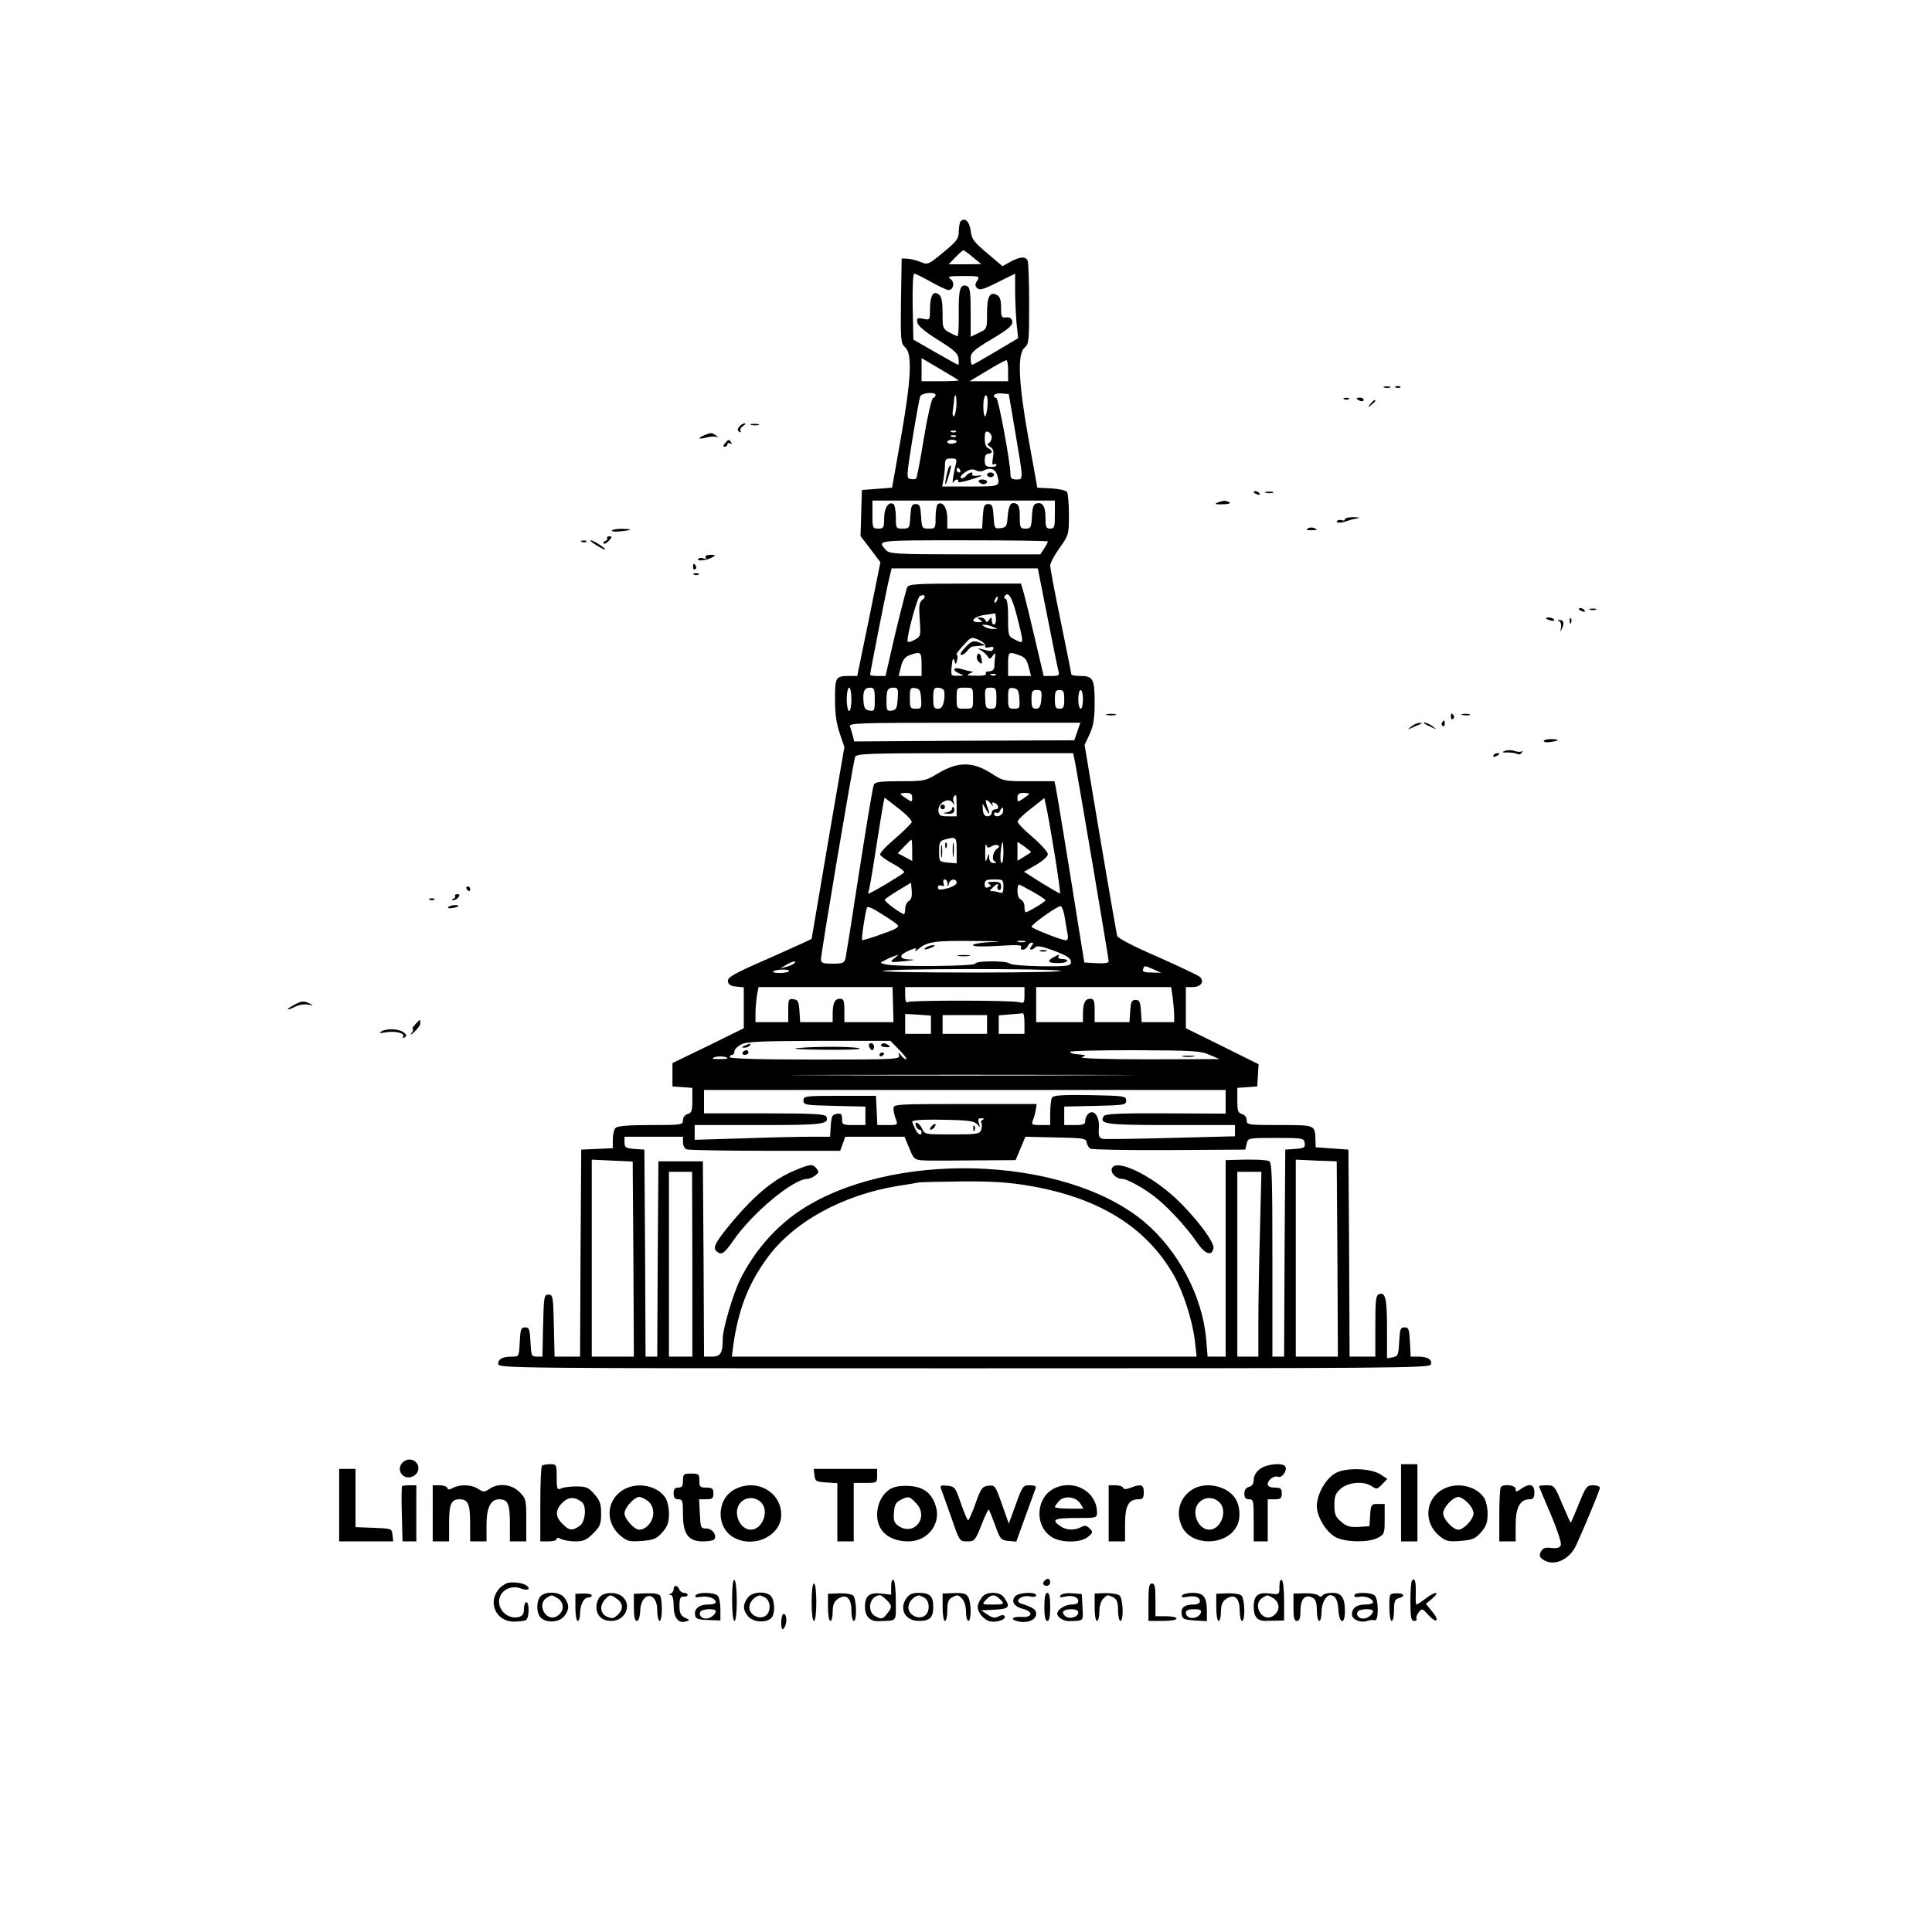 <?xml version="1.0" standalone="no"?>
<!DOCTYPE svg PUBLIC "-//W3C//DTD SVG 20010904//EN"
 "http://www.w3.org/TR/2001/REC-SVG-20010904/DTD/svg10.dtd">
<svg version="1.0" xmlns="http://www.w3.org/2000/svg"
 width="826pt" height="826pt" viewBox="0 0 826 826"
 preserveAspectRatio="xMidYMid meet">

<g transform="translate(0,826) scale(0.1,-0.1)"
fill="#000000" stroke="none">
<path d="M4107 7314 c-4 -4 -7 -23 -8 -43 0 -32 -8 -42 -66 -90 -64 -53 -67
-54 -97 -41 -17 7 -42 13 -56 14 l-25 1 -3 -181 c-2 -170 -1 -182 18 -199 31
-28 26 -134 -18 -385 l-38 -215 -65 -5 -64 -5 -3 -99 -3 -98 43 -56 42 -56
-49 -243 -50 -243 -31 0 c-62 0 -64 -4 -64 -100 0 -61 6 -104 20 -145 l20 -59
-70 -408 c-38 -225 -70 -410 -70 -412 0 -1 -81 -38 -180 -82 -154 -67 -180
-82 -178 -99 2 -15 12 -21 36 -23 l32 -3 0 -88 0 -87 -152 -75 -153 -74 0 -50
0 -50 43 -3 42 -3 0 -53 c0 -45 -3 -54 -20 -59 -12 -3 -20 -14 -20 -26 0 -20
-5 -21 -138 -21 -94 0 -142 -4 -150 -12 -7 -7 -12 -29 -12 -50 l0 -37 -67 -3
-68 -3 -3 -442 -2 -443 -55 0 -54 0 -3 133 c-3 124 -4 132 -23 132 -19 0 -20
-8 -23 -132 l-3 -133 -24 0 c-23 0 -24 4 -27 62 -3 55 -5 63 -23 63 -18 0 -20
-8 -23 -63 -3 -61 -3 -62 -32 -62 -41 0 -60 -10 -60 -31 0 -19 44 -19 1990
-19 1816 0 1991 1 1997 16 8 20 -13 34 -54 34 l-32 0 -3 62 c-3 55 -5 63 -23
63 -18 0 -20 -8 -23 -61 -3 -57 -5 -62 -27 -67 l-25 -4 0 126 c0 130 -7 158
-34 148 -14 -5 -16 -26 -16 -137 l0 -130 -55 0 -55 0 -2 443 -3 442 -70 5 -70
5 -1 32 c-2 64 0 63 -154 63 -135 0 -140 1 -140 21 0 12 -8 23 -20 26 -17 5
-20 14 -20 59 l0 53 43 3 42 3 3 48 3 47 -155 77 -156 77 0 88 0 88 30 0 c35
0 51 25 29 44 -8 7 -89 45 -181 86 -100 43 -169 79 -172 89 -2 9 -35 196 -72
416 l-67 400 22 47 c16 37 21 66 21 135 0 101 -7 113 -62 113 -21 0 -38 3 -38
8 0 4 -20 105 -45 226 -25 120 -45 227 -45 238 0 11 18 45 40 75 39 55 40 58
40 142 0 47 -4 91 -8 98 -4 6 -34 13 -67 15 l-60 3 -37 205 c-44 244 -49 366
-18 393 19 16 20 29 20 186 0 93 -3 176 -6 185 -8 21 -31 20 -74 -3 l-34 -19
-66 56 c-57 48 -66 60 -70 96 -5 39 -25 58 -43 40z m53 -154 l35 -29 -69 -1
-70 0 29 30 c16 17 31 30 34 30 3 0 22 -14 41 -30z m-180 -105 c34 -19 68 -35
75 -35 22 0 28 33 9 47 -15 11 -7 13 54 13 69 0 72 -1 60 -20 -10 -15 -10 -22
0 -32 10 -10 28 -5 87 25 l75 37 0 -73 c0 -39 3 -101 6 -138 l7 -65 -96 -57
c-52 -31 -98 -57 -101 -57 -3 0 -6 13 -6 28 0 24 11 35 90 82 72 43 90 59 88
75 -2 14 -10 19 -26 18 -20 -3 -22 2 -22 42 0 33 -5 47 -18 54 -30 16 -42 -7
-42 -79 0 -66 0 -66 -35 -83 l-35 -17 0 105 c0 87 -3 107 -16 112 -29 11 -36
-13 -35 -117 1 -56 -2 -100 -6 -98 -66 31 -63 27 -63 98 0 49 -4 71 -15 80
-24 20 -38 -2 -39 -59 0 -50 0 -50 -29 -44 -25 5 -28 3 -25 -15 2 -15 31 -39
88 -75 69 -43 86 -58 88 -80 2 -15 1 -27 -1 -27 -2 0 -46 24 -98 54 l-94 54
-3 141 c-1 82 1 141 7 141 5 0 37 -16 71 -35z m119 -421 c2 -2 -32 -4 -77 -4
l-82 0 0 50 0 49 78 -46 c42 -25 79 -47 81 -49z m211 41 l0 -45 -82 0 -83 0
75 45 c41 25 78 45 83 45 4 0 7 -20 7 -45z m-310 -104 c0 -5 -5 -11 -11 -13
-6 -2 -24 -79 -39 -171 -15 -92 -30 -170 -33 -173 -3 -3 -14 -4 -24 -2 -18 3
-18 9 8 171 15 92 30 174 33 182 6 16 66 21 66 6z m341 -161 c35 -206 35 -200
4 -200 -19 0 -25 5 -25 23 0 48 -51 322 -60 325 -23 8 -7 23 22 20 l31 -3 28
-165z m-252 115 c-2 -25 -7 -45 -11 -45 -5 0 -7 12 -4 28 2 15 5 35 5 45 1 9
3 17 6 17 3 0 5 -20 4 -45z m133 0 c-2 -25 -7 -45 -11 -45 -4 0 -7 20 -7 45 0
25 5 45 11 45 6 0 9 -18 7 -45z m-135 -111 c-3 -3 -12 -4 -19 -1 -8 3 -5 6 6
6 11 1 17 -2 13 -5z m153 -24 c0 -10 -6 -21 -12 -24 -9 -3 -8 -8 5 -16 15 -10
17 -19 12 -47 -4 -24 -3 -33 4 -28 6 3 11 2 11 -3 0 -6 -11 -9 -25 -8 -20 1
-25 6 -25 29 0 17 5 27 15 27 8 0 15 4 15 9 0 5 -7 11 -15 15 -9 3 -15 18 -15
40 0 27 3 34 15 30 8 -4 15 -14 15 -24z m-153 4 c-3 -3 -12 -4 -19 -1 -8 3 -5
6 6 6 11 1 17 -2 13 -5z m3 -22 c0 -4 -9 -8 -20 -9 -11 -1 -20 2 -20 8 0 5 9
9 20 9 11 0 20 -4 20 -8z m-4 -99 c-11 -42 -17 -90 -10 -75 3 6 10 12 15 12 6
0 8 -4 5 -9 -3 -5 15 -3 42 5 61 18 74 25 40 20 -15 -1 -25 1 -22 5 9 15 -13
10 -26 -6 -7 -8 -17 -12 -22 -9 -5 4 3 15 18 25 20 13 33 15 46 8 12 -6 25 -6
37 1 26 13 48 4 55 -23 12 -47 12 -47 -115 -47 l-121 0 6 31 c3 17 6 44 6 60
0 25 4 29 26 29 24 0 26 -3 20 -27z m19 -23 c3 -5 1 -10 -4 -10 -6 0 -11 5
-11 10 0 6 2 10 4 10 3 0 8 -4 11 -10z m405 -190 c0 -53 -2 -60 -20 -60 -17 0
-20 7 -20 43 0 51 -11 70 -36 65 -15 -2 -20 -14 -22 -56 -3 -48 -5 -52 -28
-52 -22 0 -24 4 -24 50 0 37 -4 52 -16 57 -23 8 -32 -6 -36 -57 -3 -40 -6 -45
-30 -48 -26 -3 -27 -1 -30 50 -3 45 -6 53 -23 53 -17 0 -20 -8 -23 -52 l-3
-53 -75 0 -74 0 0 44 c0 44 -19 74 -40 61 -5 -3 -10 -28 -10 -56 0 -48 -1 -49
-29 -49 -29 0 -30 2 -33 53 -3 44 -6 52 -23 52 -17 0 -20 -8 -23 -52 -3 -51
-4 -53 -33 -53 -28 0 -29 1 -29 49 0 28 -5 53 -10 56 -21 13 -40 -17 -40 -61
0 -40 -2 -44 -25 -44 -24 0 -25 3 -25 60 l0 60 390 0 390 0 0 -60z m-30 -115
c0 -3 -7 -17 -16 -30 l-16 -25 -323 0 c-294 0 -323 2 -337 18 -38 43 -48 42
331 42 199 0 361 -2 361 -5z m-1 -327 c23 -117 44 -221 47 -230 4 -15 -1 -18
-29 -18 l-35 0 -37 158 c-20 86 -42 175 -48 197 l-12 40 -239 0 c-202 0 -240
-2 -247 -15 -4 -8 -27 -97 -51 -197 l-42 -183 -33 0 c-18 0 -33 2 -33 5 0 10
61 318 76 388 l16 67 312 0 313 0 42 -212z m-535 78 c-14 -11 -16 -25 -12 -85
5 -71 5 -72 -23 -87 -22 -11 -29 -12 -29 -2 0 32 42 183 52 189 20 12 30 -2
12 -15z m403 -67 c12 -46 23 -92 23 -102 0 -16 -2 -16 -30 -2 -30 15 -30 17
-30 95 0 50 -4 80 -11 80 -5 0 -7 5 -4 11 15 23 31 -2 52 -82z m-84 66 c-3 -9
-8 -14 -10 -11 -3 3 -2 9 2 15 9 16 15 13 8 -4z m-5 -80 c1 -14 -3 -25 -8 -25
-6 0 -10 8 -10 18 0 15 -2 15 -11 2 -8 -11 -12 -12 -16 -2 -2 6 -12 12 -21 12
-15 0 -15 -2 -2 -10 12 -8 11 -10 -7 -10 -41 0 -19 25 27 31 25 3 45 7 45 7 0
1 2 -9 3 -23z m-13 -35 l20 -9 -20 0 c-11 0 -27 4 -35 9 -13 9 -13 10 0 9 8 0
24 -4 35 -9z m-33 -81 c-2 -7 5 -10 18 -6 14 3 20 1 17 -6 -5 -13 -8 -13 -47
-3 -23 6 -23 6 -5 -5 11 -7 24 -19 28 -26 7 -12 11 -12 21 3 12 15 13 14 10
-7 -1 -13 -3 -32 -3 -41 -1 -11 -9 -18 -22 -18 -11 0 -17 -4 -14 -10 4 -6 -12
-10 -42 -9 -36 0 -43 3 -28 9 11 5 17 9 13 9 -15 2 -18 2 -48 11 -35 10 -42
-6 -7 -20 20 -8 20 -9 -8 -9 -30 -1 -30 0 -26 42 3 30 6 37 11 23 6 -19 7 -19
12 2 4 12 2 22 -2 22 -5 0 7 18 27 39 34 38 36 39 66 26 18 -8 31 -19 29 -26z
m-272 -79 l0 -50 -49 0 -49 0 10 40 c7 28 17 42 37 49 47 17 51 14 51 -39z
m417 39 c24 -8 33 -19 41 -50 l10 -39 -49 0 -49 0 0 50 c0 54 2 55 47 39z
m-100 -85 c-3 -3 -12 -4 -19 -1 -8 3 -5 6 6 6 11 1 17 -2 13 -5z m-617 -104
c0 -27 -4 -50 -10 -50 -5 0 -10 23 -10 50 0 28 5 50 10 50 6 0 10 -22 10 -50z
m100 -1 c0 -47 -2 -50 -22 -47 -18 2 -24 11 -26 36 -4 45 3 62 28 62 17 0 20
-6 20 -51z m98 4 c-3 -41 -6 -48 -25 -51 -21 -3 -23 1 -23 41 0 49 5 57 32 57
17 0 19 -7 16 -47z m100 0 c3 -40 1 -43 -22 -43 -24 0 -26 3 -26 46 0 41 2 45
23 42 18 -2 23 -10 25 -45z m97 36 c4 -6 4 -26 1 -45 -5 -25 -12 -34 -26 -34
-17 0 -20 7 -20 45 0 38 3 45 19 45 11 0 23 -5 26 -11z m125 -34 c0 -45 0 -45
-35 -45 -35 0 -35 0 -35 45 0 45 0 45 35 45 35 0 35 0 35 -45z m100 0 c0 -41
-2 -45 -23 -45 -21 0 -24 5 -25 45 -2 42 0 45 23 45 23 0 25 -4 25 -45z m98
-2 c3 -40 1 -43 -22 -43 -24 0 -26 3 -26 46 0 41 2 45 23 42 18 -2 23 -10 25
-45z m94 -3 c-3 -31 -8 -40 -23 -40 -15 0 -19 7 -19 40 0 35 3 40 23 40 20 0
22 -4 19 -40z m98 0 c0 -33 -3 -40 -20 -40 -17 0 -20 7 -20 40 0 33 3 40 20
40 17 0 20 -7 20 -40z m80 0 c0 -22 -4 -40 -10 -40 -5 0 -10 18 -10 40 0 22 5
40 10 40 6 0 10 -18 10 -40z m-24 -137 l-13 -38 -470 -2 -471 -3 -6 24 c-3 13
-9 31 -12 40 -6 15 40 16 489 16 l496 0 -13 -37z m-12 -120 c12 -59 146 -851
146 -862 0 -8 -16 -11 -52 -9 l-52 3 -22 135 c-54 341 -95 587 -100 613 l-6
27 -109 0 c-107 0 -109 0 -163 35 -77 49 -141 49 -223 0 -57 -34 -61 -35 -164
-35 -86 0 -108 -3 -113 -15 -6 -17 -28 -149 -81 -490 -19 -126 -38 -240 -40
-252 -5 -20 -12 -23 -55 -23 -43 0 -50 3 -50 19 0 26 138 845 146 865 6 14 54
16 469 16 l463 0 6 -27z m-694 -163 c0 -20 -1 -20 -25 -4 -14 9 -25 18 -25 20
0 2 11 4 25 4 18 0 25 -5 25 -20z m500 16 c0 -2 -11 -11 -25 -20 -24 -16 -25
-16 -25 4 0 15 7 20 25 20 14 0 25 -2 25 -4z m-310 -51 l0 -45 -38 0 c-33 0
-38 3 -40 25 -2 32 43 58 60 34 8 -12 9 -11 5 3 -5 14 0 28 10 28 2 0 3 -20 3
-45z m-192 -70 c-2 -6 -34 -38 -71 -70 -37 -31 -66 -62 -64 -69 2 -6 27 -24
55 -39 29 -16 50 -32 47 -37 -5 -8 -142 -90 -151 -90 -3 0 -3 3 -1 8 3 4 17
84 31 177 15 94 29 182 32 197 l6 28 59 -46 c33 -25 59 -52 57 -59z m611 -137
c15 -93 25 -168 23 -168 -3 0 -39 21 -80 46 l-74 47 51 29 c29 17 51 37 51 46
0 9 -29 42 -64 72 -36 30 -65 60 -65 67 -1 6 25 32 57 56 l57 45 8 -37 c5 -20
21 -111 36 -203z m-272 215 c8 -10 11 -12 7 -4 -4 9 -2 12 6 9 20 -6 24 -28 6
-28 -9 0 -16 -7 -16 -15 0 -8 -8 -15 -18 -15 -12 0 -18 8 -20 28 l-1 27 14
-25 c17 -29 19 -22 5 14 -11 30 -4 34 17 9z m50 -38 c-7 -17 -37 -21 -37 -4 0
5 5 7 10 4 6 -3 13 1 16 10 4 9 9 14 11 11 3 -3 3 -12 0 -21z m-197 -161 l0
-55 -37 3 c-38 4 -38 4 -38 48 0 39 3 45 25 51 48 13 50 12 50 -47z m-190 1
l0 -46 -31 17 -31 16 28 29 c15 16 29 29 31 29 2 0 3 -20 3 -45z m340 17 c20
13 43 2 24 -10 -18 -12 -26 -45 -12 -54 10 -6 8 -8 -4 -8 -12 0 -18 8 -19 23
-1 21 -1 21 -9 -3 -6 -20 -8 -14 -8 25 0 28 2 42 5 33 4 -14 8 -15 23 -6z m50
-27 c0 -25 -3 -45 -8 -45 -4 0 -6 20 -4 45 2 25 6 45 8 45 2 0 4 -20 4 -45z
m118 1 c-2 -1 -15 -10 -30 -19 l-28 -17 0 40 0 41 31 -21 c16 -12 29 -23 27
-24z m-357 -133 c1 -17 2 -17 6 0 5 20 33 23 33 3 0 -8 -18 -18 -40 -24 -32
-8 -40 -7 -40 4 0 8 6 11 15 8 11 -5 13 -2 9 10 -3 9 -1 16 5 16 6 0 12 -8 12
-17z m239 -14 c0 -24 -3 -30 -16 -25 -9 3 -22 6 -31 6 -13 0 -13 2 1 15 16 17
30 20 21 6 -3 -5 -1 -12 5 -16 5 -3 10 3 10 14 0 17 -6 21 -32 21 -22 0 -29
-3 -20 -9 11 -7 11 -9 -2 -14 -11 -5 -16 -1 -16 13 0 17 7 20 40 20 38 0 40
-1 40 -31z m-404 -61 c-9 -5 -16 -20 -16 -34 0 -14 -3 -24 -7 -22 -25 11 -82
54 -80 61 1 4 27 22 57 40 l55 33 3 -34 c2 -24 -2 -38 -12 -44z m532 38 c28
-16 52 -32 52 -35 0 -6 -75 -51 -84 -51 -4 0 -6 11 -6 24 0 13 -7 26 -15 30
-9 3 -15 18 -15 37 0 17 3 29 8 27 4 -1 31 -16 60 -32z m-581 -140 c10 -9 -5
-18 -68 -40 -44 -16 -81 -27 -83 -25 -4 4 12 113 20 137 2 9 21 2 61 -24 32
-20 64 -41 70 -48z m715 33 c4 -24 9 -56 12 -71 4 -18 1 -28 -7 -28 -18 0
-147 51 -147 58 1 11 114 91 125 88 5 -1 13 -22 17 -47z m-304 -106 c-49 -2
-88 -8 -88 -14 0 -6 38 -7 107 -3 79 5 104 4 99 -4 -4 -7 -1 -12 7 -12 8 0 17
7 21 15 3 8 11 15 17 15 8 0 8 -4 -1 -15 -14 -17 0 -21 16 -5 8 8 29 4 70 -11
69 -25 86 -37 82 -57 -2 -12 -25 -14 -128 -13 -69 1 -129 6 -134 12 -13 12
-146 12 -146 -1 0 -11 -326 -14 -379 -4 -31 7 -31 7 -9 18 13 7 32 15 43 19
20 7 20 7 1 -8 -26 -20 -21 -21 44 -14 45 5 48 6 17 7 -46 2 -45 20 2 39 26
11 31 11 25 1 -4 -7 1 -5 12 4 37 32 69 37 239 35 94 0 131 -3 83 -4z m135 0
c-7 -2 -21 -2 -30 0 -10 3 -4 5 12 5 17 0 24 -2 18 -5z m-988 -92 c-6 -5 -21
-12 -35 -15 l-25 -7 25 15 c28 17 50 21 35 7z m1536 -25 l34 -15 -42 1 c-31 0
-40 4 -36 14 6 17 4 17 44 0z m-1558 -8 c-2 -5 -21 -8 -41 -8 -20 0 -32 4 -25
8 15 9 72 9 66 0z m1160 2 c29 -4 -130 -8 -363 -8 -228 0 -406 3 -395 7 26 10
689 11 758 1z m-715 -145 l2 -75 -105 0 -105 0 0 50 c0 42 -3 50 -19 50 -22 0
-31 -19 -31 -66 l0 -34 -69 0 -70 0 -3 48 c-3 40 -6 47 -25 50 -21 3 -23 0
-23 -47 l0 -51 -70 0 -70 0 0 38 c0 20 3 54 6 75 l7 37 287 0 286 0 2 -75z
m562 39 c0 -31 -2 -35 -21 -29 -28 9 -464 9 -478 1 -7 -5 -11 5 -11 28 l0 36
255 0 255 0 0 -36z m634 -10 c3 -26 6 -60 6 -75 l0 -29 -69 0 -70 0 -3 48 c-3
39 -6 47 -23 47 -17 0 -20 -8 -23 -47 l-3 -48 -75 0 -74 0 0 50 c0 42 -3 50
-19 50 -22 0 -31 -19 -31 -66 l0 -34 -100 0 -100 0 0 75 0 75 289 0 288 0 7
-46z m-1034 -115 l0 -39 -55 0 -55 0 0 43 0 42 55 -3 55 -4 0 -39z m400 6 l0
-45 -55 0 -55 0 0 39 0 40 48 4 c26 2 50 4 55 5 4 1 7 -18 7 -43z m-160 -5 l0
-40 -95 0 -95 0 0 40 0 40 95 0 95 0 0 -40z m-377 -107 c20 -20 35 -39 32 -41
-3 -3 -12 3 -21 14 -13 16 -15 17 -10 2 5 -17 -17 -18 -359 -18 -237 0 -365 4
-365 10 0 6 5 10 10 10 6 0 10 7 10 15 0 8 12 21 28 29 22 13 81 15 333 16
l306 0 36 -37z m1329 -23 l42 -18 -305 -1 c-183 0 -296 4 -284 9 19 8 19 9 -2
11 -37 3 -41 4 -49 12 -4 4 119 7 274 7 253 -1 287 -3 324 -20z m-2062 -15 c0
-2 -17 -3 -37 -3 -28 0 -33 2 -18 8 17 6 55 3 55 -5z m1593 -72 c-326 -2 -860
-2 -1185 0 -326 1 -60 2 592 2 652 0 918 -1 593 -2z m537 -113 l0 -51 -257 1
c-198 1 -258 -2 -264 -12 -21 -34 7 -38 287 -38 l274 0 0 -24 0 -24 -273 -7
c-150 -4 -281 -6 -292 -4 -16 4 -19 11 -17 45 4 49 -20 83 -44 63 -8 -6 -14
-20 -14 -30 0 -16 -8 -19 -45 -19 l-45 0 0 40 0 39 133 3 c124 3 132 4 132 23
0 19 -8 20 -154 23 -117 2 -156 -1 -163 -10 -4 -7 -8 -37 -8 -65 l0 -53 -41 0
c-35 0 -40 2 -34 18 4 9 10 29 13 45 l4 27 -306 0 c-296 0 -306 -1 -306 -19 0
-11 4 -31 10 -45 9 -25 9 -26 -35 -26 l-44 0 -3 63 -3 62 -155 0 c-148 0 -155
-1 -155 -20 0 -19 8 -20 133 -23 l132 -3 0 -39 0 -40 -50 0 c-47 0 -50 2 -50
26 0 21 -4 25 -22 22 -20 -3 -23 -10 -26 -50 l-3 -48 -87 0 c-48 0 -178 -3
-289 -7 l-203 -6 0 31 0 32 273 0 c275 0 303 3 290 36 -4 11 -53 14 -264 14
l-259 0 0 50 0 50 1115 0 1115 0 0 -50z m-1061 -98 c12 -15 12 -15 6 6 -5 17
-2 22 12 21 10 0 13 -3 5 -6 -6 -2 -10 -9 -6 -14 3 -5 2 -18 -1 -29 -6 -18
-15 -20 -124 -20 -116 0 -118 0 -129 25 -12 26 -35 36 -26 10 4 -8 10 -15 15
-15 5 0 9 -4 9 -10 0 -19 -17 -10 -28 15 -7 14 -12 28 -12 30 0 7 65 10 165 7
80 -2 103 -6 114 -20z m-1259 -76 c0 -13 7 -27 16 -30 9 -3 160 -6 336 -6
l320 0 11 30 11 30 127 0 126 0 21 -50 c22 -53 18 -51 107 -52 17 0 101 0 188
1 l159 1 21 50 21 50 129 -3 c119 -2 130 -4 133 -21 1 -10 9 -23 16 -27 7 -4
159 -7 337 -6 l325 2 6 25 c6 25 6 25 125 25 116 0 120 -1 123 -22 3 -19 -2
-22 -40 -25 l-43 -3 -3 -442 -2 -443 -25 0 -25 0 0 415 c0 362 -2 416 -15 421
-14 6 -74 8 -152 5 l-33 -1 0 -420 0 -420 -39 0 -38 0 -6 73 c-16 186 -120
382 -267 505 -344 285 -1091 306 -1479 40 -102 -71 -186 -169 -245 -285 -31
-62 -76 -213 -76 -257 0 -61 -9 -76 -46 -76 l-34 0 -2 418 -3 417 -95 0 -95 0
-3 -417 -2 -418 -25 0 -25 0 -2 443 -3 442 -42 3 c-38 3 -43 6 -43 28 l0 24
125 0 125 0 0 -24z m-212 -499 l2 -417 -90 0 -90 0 0 421 0 421 88 -4 87 -4 3
-417z m3010 0 l2 -417 -90 0 -90 0 0 421 0 421 88 -4 87 -3 3 -418z m-2758
-22 l0 -395 -50 0 -50 0 0 395 0 395 50 0 49 0 1 -395z m2427 148 c-4 -137 -7
-314 -7 -395 l0 -148 -45 0 -45 0 0 395 0 395 52 0 51 0 -6 -247z m-985 187
c297 -51 499 -176 617 -383 40 -71 78 -189 89 -275 l8 -72 -993 0 -994 0 6 48
c21 149 63 260 141 368 111 157 324 275 564 314 41 6 82 13 90 15 8 1 92 3
187 4 129 1 199 -4 285 -19z"/>
<path d="M4057 6263 c-7 -12 -20 -79 -14 -73 6 6 27 80 22 80 -2 0 -6 -3 -8
-7z"/>
<path d="M4220 6230 c0 -5 7 -10 15 -10 8 0 15 5 15 10 0 6 -7 10 -15 10 -8 0
-15 -4 -15 -10z"/>
<path d="M4185 6200 c3 -5 13 -10 21 -10 8 0 14 5 14 10 0 6 -9 10 -21 10 -11
0 -17 -4 -14 -10z"/>
<path d="M4125 5490 c-16 -17 -23 -30 -15 -30 7 0 19 8 26 18 7 9 17 18 23 18
6 1 21 2 34 3 21 2 21 3 2 11 -32 14 -40 12 -70 -20z"/>
<path d="M4177 5456 c-3 -8 1 -20 9 -27 12 -10 14 -8 11 9 -4 28 -13 36 -20
18z"/>
<path d="M4020 4810 c0 -5 5 -10 10 -10 6 0 10 5 10 10 0 6 -4 10 -10 10 -5 0
-10 -4 -10 -10z"/>
<path d="M4070 4801 c0 -5 -10 -12 -22 -14 -20 -4 -19 -4 5 -6 18 -1 27 4 27
14 0 8 -2 15 -5 15 -3 0 -5 -4 -5 -9z"/>
<path d="M4073 4625 c0 -27 2 -38 4 -22 2 15 2 37 0 50 -2 12 -4 0 -4 -28z"/>
<path d="M4023 4620 c0 -25 2 -35 4 -22 2 12 2 32 0 45 -2 12 -4 2 -4 -23z"/>
<path d="M4041 4644 c0 -11 3 -14 6 -6 3 7 2 16 -1 19 -3 4 -6 -2 -5 -13z"/>
<path d="M3960 4210 c-18 -12 -2 -12 25 0 13 6 15 9 5 9 -8 0 -22 -4 -30 -9z"/>
<path d="M4448 4193 c6 -2 18 -2 25 0 6 3 1 5 -13 5 -14 0 -19 -2 -12 -5z"/>
<path d="M4098 4173 c12 -2 32 -2 45 0 12 2 2 4 -23 4 -25 0 -35 -2 -22 -4z"/>
<path d="M4500 4165 c-28 -16 -14 -25 37 -22 33 2 35 17 2 17 -11 0 -17 5 -14
10 7 12 7 12 -25 -5z"/>
<path d="M3185 3790 c-16 -7 -17 -9 -3 -9 9 -1 20 4 23 9 7 11 7 11 -20 0z"/>
<path d="M3716 3785 c4 -8 9 -15 13 -15 4 0 8 7 8 15 0 8 -6 15 -13 15 -8 0
-11 -6 -8 -15z"/>
<path d="M3767 3793 c-3 -5 6 -9 20 -10 19 -1 22 1 12 8 -17 11 -26 11 -32 2z"/>
<path d="M3410 3779 c-33 -3 12 -6 109 -7 90 -1 161 1 157 5 -9 9 -188 10
-266 2z"/>
<path d="M3175 3760 c-3 -5 1 -10 9 -10 9 0 16 5 16 10 0 6 -4 10 -9 10 -6 0
-13 -4 -16 -10z"/>
<path d="M3760 3749 c0 -5 5 -7 10 -4 6 3 10 8 10 11 0 2 -4 4 -10 4 -5 0 -10
-5 -10 -11z"/>
<path d="M5058 3743 c12 -2 32 -2 45 0 12 2 2 4 -23 4 -25 0 -35 -2 -22 -4z"/>
<path d="M3982 3444 c-7 -8 -8 -14 -3 -14 10 0 25 19 20 25 -2 1 -10 -3 -17
-11z"/>
<path d="M4161 3434 c0 -11 3 -14 6 -6 3 7 2 16 -1 19 -3 4 -6 -2 -5 -13z"/>
<path d="M3398 3256 c-94 -39 -180 -112 -285 -241 -55 -68 -65 -89 -51 -103
21 -21 34 -13 73 44 82 119 257 264 317 264 8 0 23 6 33 14 16 12 17 16 6 30
-17 21 -25 20 -93 -8z"/>
<path d="M4754 3265 c-8 -19 18 -45 43 -45 22 0 94 -40 143 -79 55 -43 135
-130 179 -195 33 -48 62 -58 69 -23 5 27 -79 137 -165 217 -110 101 -253 167
-269 125z"/>
<path d="M5918 6603 c6 -2 18 -2 25 0 6 3 1 5 -13 5 -14 0 -19 -2 -12 -5z"/>
<path d="M5968 6603 c7 -3 16 -2 19 1 4 3 -2 6 -13 5 -11 0 -14 -3 -6 -6z"/>
<path d="M5748 6553 c7 -3 16 -2 19 1 4 3 -2 6 -13 5 -11 0 -14 -3 -6 -6z"/>
<path d="M5800 6556 c0 -2 7 -6 15 -10 8 -3 15 -1 15 4 0 6 -7 10 -15 10 -8 0
-15 -2 -15 -4z"/>
<path d="M5859 6533 c-13 -16 -12 -17 4 -4 9 7 17 15 17 17 0 8 -8 3 -21 -13z"/>
<path d="M3161 6436 c-9 -11 -9 -16 0 -22 7 -4 9 -3 5 4 -3 6 2 15 11 21 10 6
13 11 7 11 -6 0 -17 -6 -23 -14z"/>
<path d="M3213 6443 c9 -2 23 -2 30 0 6 3 -1 5 -18 5 -16 0 -22 -2 -12 -5z"/>
<path d="M3013 6400 c-32 -13 -29 -20 5 -11 15 4 34 6 42 4 13 -4 13 -3 0 6
-18 12 -18 12 -47 1z"/>
<path d="M3100 6365 c-9 -10 -9 -15 -1 -15 6 0 11 5 11 11 0 5 5 7 12 3 7 -4
8 -3 4 4 -9 15 -11 15 -26 -3z"/>
<path d="M5360 6156 c0 -2 7 -7 16 -10 8 -3 12 -2 9 4 -6 10 -25 14 -25 6z"/>
<path d="M5413 6153 c9 -2 23 -2 30 0 6 3 -1 5 -18 5 -16 0 -22 -2 -12 -5z"/>
<path d="M5205 6111 c-14 -6 -8 -8 22 -7 23 0 36 4 30 8 -15 9 -26 9 -52 -1z"/>
<path d="M5750 6040 c0 -5 -6 -7 -14 -4 -8 3 -16 1 -20 -4 -5 -9 19 -9 44 1 8
3 26 8 40 10 17 3 14 5 -12 6 -21 0 -38 -3 -38 -9z"/>
<path d="M5591 6000 c-9 -5 -4 -7 13 -7 29 0 32 2 13 10 -8 3 -20 2 -26 -3z"/>
<path d="M2616 5992 c-2 -4 12 -6 32 -4 56 5 62 10 15 11 -23 1 -44 -3 -47 -7z"/>
<path d="M2596 5959 c2 -4 -2 -9 -8 -12 -7 -2 -10 -7 -7 -11 3 -3 13 2 22 12
14 15 15 19 2 19 -8 0 -12 -4 -9 -8z"/>
<path d="M2488 5943 c7 -3 16 -2 19 1 4 3 -2 6 -13 5 -11 0 -14 -3 -6 -6z"/>
<path d="M2548 5930 c42 -26 56 -26 17 0 -16 11 -34 20 -40 20 -5 0 5 -9 23
-20z"/>
<path d="M3017 5877 c4 -6 0 -8 -10 -4 -9 3 -19 2 -22 -3 -7 -11 36 -6 60 7
16 9 15 11 -8 11 -16 0 -24 -5 -20 -11z"/>
<path d="M2963 5835 c0 -8 4 -12 9 -9 5 3 6 10 3 15 -9 13 -12 11 -12 -6z"/>
<path d="M2968 5803 c7 -3 16 -2 19 1 4 3 -2 6 -13 5 -11 0 -14 -3 -6 -6z"/>
<path d="M6750 5656 c0 -2 7 -7 16 -10 8 -3 12 -2 9 4 -6 10 -25 14 -25 6z"/>
<path d="M6798 5653 c6 -2 18 -2 25 0 6 3 1 5 -13 5 -14 0 -19 -2 -12 -5z"/>
<path d="M6610 5616 c0 -2 9 -6 20 -9 11 -3 18 -1 14 4 -5 9 -34 13 -34 5z"/>
<path d="M6711 5604 c0 -11 3 -14 6 -6 3 7 2 16 -1 19 -3 4 -6 -2 -5 -13z"/>
<path d="M6666 5604 c7 -3 10 -15 8 -27 -4 -21 -4 -21 5 -2 10 23 5 35 -12 34
-9 0 -9 -2 -1 -5z"/>
<path d="M4733 5203 c9 -2 25 -2 35 0 9 3 1 5 -18 5 -19 0 -27 -2 -17 -5z"/>
<path d="M6203 5195 c0 -8 4 -12 9 -9 5 3 6 10 3 15 -9 13 -12 11 -12 -6z"/>
<path d="M6253 5203 c9 -2 23 -2 30 0 6 3 -1 5 -18 5 -16 0 -22 -2 -12 -5z"/>
<path d="M6165 5171 c-3 -5 -2 -12 3 -15 5 -3 9 1 9 9 0 17 -3 19 -12 6z"/>
<path d="M6034 5154 c-19 -15 -19 -15 1 -6 11 5 27 12 35 15 13 5 13 6 -1 6
-8 1 -24 -6 -35 -15z"/>
<path d="M6091 5166 c2 -2 15 -9 29 -15 24 -11 24 -11 6 3 -16 13 -49 24 -35
12z"/>
<path d="M6600 5092 c0 -5 14 -7 30 -4 17 2 30 6 30 8 0 2 -13 4 -30 4 -16 0
-30 -4 -30 -8z"/>
<path d="M6435 5050 c-16 -6 -14 -8 11 -7 17 0 36 -3 42 -7 6 -3 14 -1 18 6 4
7 4 10 0 6 -5 -4 -18 -3 -30 1 -11 5 -30 5 -41 1z"/>
<path d="M6385 5030 c-3 -6 1 -7 9 -4 18 7 21 14 7 14 -6 0 -13 -4 -16 -10z"/>
<path d="M1995 4460 c3 -5 8 -10 11 -10 2 0 4 5 4 10 0 6 -5 10 -11 10 -5 0
-7 -4 -4 -10z"/>
<path d="M1946 4429 c2 -4 -2 -10 -8 -12 -8 -4 -9 -6 -2 -6 6 -1 17 5 23 12 8
10 7 14 -4 14 -8 0 -12 -4 -9 -8z"/>
<path d="M1838 4413 c7 -3 16 -2 19 1 4 3 -2 6 -13 5 -11 0 -14 -3 -6 -6z"/>
<path d="M1916 4381 c-3 -4 6 -6 19 -3 14 2 25 6 25 8 0 8 -39 4 -44 -5z"/>
<path d="M1258 3964 c-38 -20 -36 -28 2 -9 17 9 42 13 57 10 23 -4 25 -4 8 4
-27 13 -36 12 -67 -5z"/>
<path d="M1775 3880 c-10 -11 -15 -20 -10 -20 4 0 1 -8 -6 -17 -7 -10 -2 -8
12 5 14 12 26 29 26 37 0 19 0 19 -22 -5z"/>
<path d="M1630 3850 c-11 -7 -6 -8 17 -4 41 8 86 -3 77 -18 -5 -7 -3 -8 6 -3
10 6 9 11 -5 22 -22 15 -73 17 -95 3z"/>
<path d="M1722 2008 c-32 -32 2 -79 43 -60 39 18 27 72 -15 72 -9 0 -21 -5
-28 -12z"/>
<path d="M2317 1993 c-4 -3 -7 -78 -7 -165 l0 -158 35 0 c19 0 35 5 35 10 0 7
6 7 19 0 11 -5 38 -10 61 -10 34 0 48 6 76 34 30 30 34 40 34 85 0 42 -5 56
-29 83 -25 29 -35 33 -78 33 -26 0 -56 -4 -65 -9 -16 -7 -18 -2 -18 48 0 55
-1 56 -28 56 -16 0 -32 -3 -35 -7z m171 -155 c21 -18 15 -85 -10 -102 -31 -22
-45 -20 -73 9 -32 31 -32 59 0 91 26 25 52 26 83 2z"/>
<path d="M5386 1979 c-16 -12 -26 -30 -26 -46 0 -16 -7 -27 -20 -30 -13 -3
-20 -14 -20 -29 0 -17 6 -24 20 -24 19 0 20 -7 20 -90 l0 -90 30 0 30 0 0 90
0 90 30 0 c25 0 30 4 30 25 0 21 -5 25 -30 25 -19 0 -30 5 -30 14 0 19 27 39
45 32 16 -6 40 28 30 44 -11 18 -81 11 -109 -11z"/>
<path d="M5990 1835 l0 -165 35 0 35 0 0 165 0 165 -35 0 -35 0 0 -165z"/>
<path d="M1450 1825 l0 -155 116 0 115 0 -3 28 c-3 27 -4 27 -80 30 l-78 3 0
124 0 125 -35 0 -35 0 0 -155z"/>
<path d="M3482 1953 c3 -26 7 -28 51 -31 l47 -3 0 -125 0 -124 35 0 35 0 0
125 0 125 50 0 c49 0 50 1 50 30 l0 30 -136 0 -135 0 3 -27z"/>
<path d="M5710 1962 c-41 -22 -80 -90 -80 -141 0 -47 42 -115 84 -135 43 -20
138 -21 176 -1 29 15 30 19 30 80 l0 65 -29 0 c-28 0 -30 -2 -33 -47 l-3 -48
-46 -3 c-38 -2 -52 2 -75 22 -24 20 -29 32 -29 71 0 39 5 51 28 71 33 28 100
33 133 9 19 -13 23 -12 43 9 l22 23 -28 19 c-41 27 -148 31 -193 6z"/>
<path d="M2920 1930 c0 -23 -4 -30 -20 -30 -15 0 -20 -7 -20 -25 0 -18 5 -25
20 -25 18 0 20 -7 20 -64 0 -85 23 -116 85 -116 24 0 46 4 49 9 12 18 -9 46
-34 46 -24 0 -25 3 -28 63 l-3 62 31 0 c25 0 30 4 30 25 0 21 -5 25 -30 25
-27 0 -30 3 -30 30 0 28 -3 30 -35 30 -32 0 -35 -2 -35 -30z"/>
<path d="M1719 1906 c-2 -2 -3 -56 -1 -120 l3 -116 30 0 29 0 0 120 0 120 -28
0 c-16 0 -31 -2 -33 -4z"/>
<path d="M1850 1790 l0 -120 35 0 35 0 0 78 c0 82 9 102 45 102 36 0 45 -20
45 -102 l0 -78 35 0 35 0 0 68 c0 76 17 112 54 112 37 0 46 -19 46 -102 l0
-78 35 0 35 0 0 91 c0 87 -1 92 -29 120 -34 34 -91 40 -129 13 -21 -14 -25
-14 -47 0 -28 19 -77 21 -108 5 -16 -9 -22 -9 -25 0 -2 6 -17 11 -33 11 l-29
0 0 -120z"/>
<path d="M2659 1887 c-68 -46 -71 -138 -6 -193 28 -23 37 -26 91 -22 51 4 63
9 87 36 23 26 29 42 29 80 0 27 -7 57 -16 70 -38 54 -127 68 -185 29z m112
-45 c15 -13 22 -30 22 -52 0 -34 -30 -70 -60 -70 -21 0 -63 46 -63 70 0 24 42
70 63 70 8 0 25 -8 38 -18z"/>
<path d="M3144 1894 c-82 -40 -85 -167 -4 -209 87 -45 199 10 200 98 1 97
-104 157 -196 111z m114 -62 c30 -39 -1 -112 -48 -112 -47 0 -78 73 -47 112
24 31 70 31 95 0z"/>
<path d="M3808 1895 c-35 -20 -58 -64 -58 -112 0 -69 52 -113 134 -113 83 0
142 77 116 153 -17 54 -52 80 -112 84 -35 2 -62 -2 -80 -12z m107 -60 c59 -58
-4 -144 -72 -100 -20 14 -24 23 -21 58 2 33 8 44 28 54 34 17 37 17 65 -12z"/>
<path d="M4024 1893 c4 -10 23 -64 43 -120 35 -103 36 -103 68 -103 32 0 34 3
61 70 15 39 29 68 32 66 2 -3 14 -33 27 -68 21 -59 25 -63 57 -66 l33 -3 39
108 c22 59 41 114 44 121 3 8 -6 12 -26 12 -28 0 -31 -4 -59 -82 l-30 -82 -29
82 c-28 80 -30 83 -58 80 -26 -3 -32 -10 -55 -75 -14 -40 -29 -73 -32 -73 -3
0 -17 33 -31 73 -23 68 -26 72 -58 75 -28 3 -32 1 -26 -15z"/>
<path d="M4515 1900 c-87 -35 -96 -165 -16 -213 41 -24 122 -23 152 2 22 18
23 21 8 36 -13 13 -21 15 -37 6 -29 -15 -64 -14 -90 5 -39 27 -24 34 68 34 89
0 90 0 90 24 0 85 -92 141 -175 106z m103 -67 l14 -23 -61 0 c-33 0 -61 3 -61
7 0 3 8 15 17 25 23 25 71 20 91 -9z"/>
<path d="M4740 1790 l0 -120 35 0 35 0 0 73 c0 80 15 107 58 107 18 0 22 6 22
30 0 33 -11 37 -57 19 -19 -7 -29 -7 -31 0 -2 6 -17 11 -33 11 l-29 0 0 -120z"/>
<path d="M5096 1891 c-55 -36 -71 -102 -41 -161 42 -81 186 -79 231 2 19 32
17 85 -3 119 -34 57 -130 77 -187 40z m122 -59 c30 -39 -1 -112 -48 -112 -47
0 -78 73 -47 112 24 31 70 31 95 0z"/>
<path d="M6159 1887 c-67 -45 -70 -139 -7 -192 29 -24 38 -27 92 -23 51 4 63
9 87 36 23 26 29 42 29 80 0 27 -7 57 -16 70 -38 54 -127 68 -185 29z m116
-52 c14 -13 25 -33 25 -45 0 -25 -42 -70 -65 -70 -23 0 -65 45 -65 70 0 25 42
70 65 70 9 0 27 -11 40 -25z"/>
<path d="M6417 1903 c-4 -3 -7 -57 -7 -120 l0 -113 35 0 35 0 0 70 c0 76 19
110 60 110 16 0 20 7 20 30 0 35 -21 40 -58 14 -20 -14 -22 -14 -22 0 0 16
-49 23 -63 9z"/>
<path d="M6580 1906 c0 -2 22 -56 50 -120 27 -64 47 -123 43 -132 -4 -11 -15
-15 -40 -12 -27 3 -37 0 -45 -16 -8 -15 -7 -22 8 -33 44 -32 112 -4 142 59 37
81 102 237 102 247 0 6 -13 11 -29 11 -27 0 -31 -6 -61 -80 -18 -44 -33 -80
-35 -80 -1 0 -17 36 -36 80 -32 77 -34 80 -66 80 -18 0 -33 -2 -33 -4z"/>
<path d="M3130 1421 c0 -54 4 -91 10 -91 6 0 10 35 10 84 0 47 -4 88 -10 91
-6 4 -10 -27 -10 -84z"/>
<path d="M3810 1477 l0 -35 -43 5 c-51 6 -70 -11 -69 -59 1 -39 22 -60 56 -59
84 3 76 -6 76 86 0 46 -4 87 -10 90 -6 4 -10 -8 -10 -28z m-20 -57 c25 -25 25
-32 1 -61 -16 -21 -22 -22 -45 -11 -43 19 -30 90 17 92 4 0 16 -9 27 -20z"/>
<path d="M4467 1503 c-12 -11 -8 -23 8 -23 8 0 15 7 15 15 0 16 -12 20 -23 8z"/>
<path d="M5470 1477 c0 -35 0 -35 -40 -30 -51 7 -70 -8 -70 -57 0 -42 15 -60
51 -60 13 1 36 1 52 1 l27 1 0 83 c0 46 -4 87 -10 90 -6 4 -10 -8 -10 -28z
m-31 -47 c36 -19 36 -61 0 -81 -46 -24 -86 54 -41 80 21 13 20 13 41 1z"/>
<path d="M6037 1503 c-4 -3 -7 -44 -7 -90 0 -68 3 -83 16 -83 8 0 13 4 10 9
-3 4 1 17 9 27 14 18 16 18 40 -9 36 -40 53 -29 19 12 l-28 34 28 23 c36 32
12 31 -30 -1 -18 -14 -35 -25 -38 -25 -3 0 -4 22 -3 50 1 49 -4 66 -16 53z"/>
<path d="M2173 1493 c-13 -3 -32 -16 -43 -30 -45 -58 -7 -136 67 -136 22 0 46
3 52 7 14 9 15 76 1 76 -5 0 -10 -13 -10 -29 0 -21 -6 -30 -21 -34 -53 -14
-102 41 -80 90 14 31 53 45 87 32 28 -10 44 -5 28 10 -12 12 -54 19 -81 14z"/>
<path d="M3470 1410 c0 -47 4 -80 10 -80 6 0 10 33 10 80 0 47 -4 80 -10 80
-6 0 -10 -33 -10 -80z"/>
<path d="M4910 1410 l0 -80 60 0 c33 0 60 4 60 10 0 6 -20 10 -45 10 l-45 0 0
70 c0 56 -3 70 -15 70 -12 0 -15 -16 -15 -80z"/>
<path d="M2880 1466 c0 -8 -6 -17 -12 -19 -10 -4 -10 -6 0 -6 7 -1 12 -17 12
-45 0 -51 19 -77 50 -69 21 6 21 6 -2 17 -18 9 -23 20 -23 51 0 32 4 40 18 39
9 -1 17 2 17 7 0 5 -7 9 -15 9 -9 0 -18 7 -21 15 -8 19 -24 20 -24 1z"/>
<path d="M2310 1434 c-18 -21 -17 -72 2 -90 24 -24 78 -21 100 6 22 27 23 49
2 78 -18 27 -84 31 -104 6z m69 -4 c36 -19 36 -61 0 -81 -46 -24 -86 54 -41
80 21 13 20 13 41 1z"/>
<path d="M2460 1388 c0 -32 4 -58 10 -58 6 0 10 14 10 31 0 38 16 69 35 69 8
0 15 4 15 9 0 5 -16 9 -35 8 l-35 -1 0 -58z"/>
<path d="M2566 1434 c-9 -8 -16 -28 -16 -44 0 -38 24 -60 64 -60 58 0 89 66
48 103 -23 21 -76 22 -96 1z m72 -10 c27 -19 28 -45 2 -69 -17 -15 -24 -16
-45 -7 -29 14 -33 47 -8 74 20 22 23 22 51 2z"/>
<path d="M2710 1388 c0 -40 4 -58 13 -58 7 0 13 16 14 42 3 84 73 87 73 3 0
-25 5 -45 10 -45 12 0 13 89 2 108 -5 8 -27 11 -60 10 l-52 -2 0 -58z"/>
<path d="M2974 1439 c-5 -8 2 -10 22 -6 30 5 64 -7 64 -23 0 -6 -15 -10 -34
-10 -37 0 -60 -19 -54 -47 3 -14 14 -18 56 -19 l52 -2 0 47 c0 26 -5 52 -12
59 -15 15 -85 16 -94 1z m86 -67 c0 -14 -23 -32 -41 -32 -21 0 -33 16 -24 30
7 12 65 14 65 2z"/>
<path d="M3196 1428 c-21 -29 -20 -51 2 -78 21 -25 73 -30 98 -9 16 13 19 62
4 90 -16 28 -84 27 -104 -3z m75 2 c26 -15 26 -66 -1 -80 -23 -12 -54 0 -64
25 -9 25 12 57 42 64 2 1 12 -4 23 -9z"/>
<path d="M3540 1388 c0 -32 4 -58 10 -58 6 0 10 18 10 39 0 29 6 44 22 55 35
24 58 5 58 -49 0 -25 5 -45 10 -45 15 0 12 96 -3 109 -8 6 -35 10 -60 9 l-47
-2 0 -58z"/>
<path d="M3876 1428 c-34 -47 -6 -98 53 -98 46 0 61 14 61 60 0 46 -15 60 -61
60 -28 0 -42 -6 -53 -22z m75 2 c26 -15 26 -66 -1 -80 -23 -12 -54 0 -64 25
-9 25 12 57 42 64 2 1 12 -4 23 -9z"/>
<path d="M4030 1388 c0 -32 4 -58 10 -58 6 0 10 20 10 45 0 34 5 47 19 55 25
13 27 13 45 -6 9 -9 16 -32 16 -55 0 -21 5 -39 10 -39 13 0 13 76 0 101 -9 16
-20 19 -60 18 l-50 -2 0 -59z"/>
<path d="M4196 1428 c-9 -12 -16 -29 -16 -38 0 -25 28 -57 53 -62 30 -6 70 9
62 22 -4 7 -13 6 -26 -1 -16 -8 -26 -6 -47 8 l-27 18 58 3 c61 3 68 12 41 50
-10 15 -25 22 -49 22 -24 0 -39 -7 -49 -22z m78 -4 c23 -22 21 -24 -31 -24
-45 0 -46 0 -28 20 22 24 38 25 59 4z"/>
<path d="M4340 1435 c-18 -22 -5 -43 32 -53 47 -12 44 -38 -4 -35 -44 3 -51
-12 -11 -20 38 -7 73 8 73 33 0 19 -13 28 -64 44 -32 10 1 38 36 31 17 -4 28
-2 28 4 0 17 -76 13 -90 -4z"/>
<path d="M4465 1390 c0 -41 4 -60 13 -60 8 0 12 19 12 60 0 41 -4 60 -12 60
-9 0 -13 -19 -13 -60z"/>
<path d="M4534 1439 c-5 -9 0 -10 19 -5 31 7 57 -1 57 -20 0 -9 -11 -14 -29
-14 -28 0 -61 -22 -61 -39 0 -15 28 -32 49 -32 67 2 62 -2 59 59 l-3 57 -42 3
c-24 2 -44 -2 -49 -9z m76 -73 c0 -20 -38 -30 -55 -16 -21 17 -9 30 26 30 18
0 29 -5 29 -14z"/>
<path d="M4680 1388 c0 -32 4 -58 10 -58 6 0 10 18 10 39 0 23 7 46 16 55 18
19 20 19 45 6 14 -8 19 -21 19 -55 0 -25 5 -45 10 -45 15 0 12 96 -4 109 -7 6
-34 10 -60 10 l-46 -2 0 -59z"/>
<path d="M5054 1439 c-5 -8 2 -10 21 -6 35 6 55 -1 55 -19 0 -9 -11 -14 -27
-14 -39 0 -55 -13 -51 -41 3 -21 9 -24 56 -27 l52 -3 0 41 c0 62 -14 80 -60
80 -21 0 -42 -5 -46 -11z m80 -74 c-12 -30 -64 -30 -64 1 0 9 11 14 35 14 26
0 33 -4 29 -15z"/>
<path d="M5200 1388 c0 -32 4 -58 10 -58 6 0 10 18 10 39 0 29 6 44 22 55 35
24 58 5 58 -49 0 -25 5 -45 10 -45 15 0 12 96 -3 109 -8 6 -35 10 -60 9 l-47
-2 0 -58z"/>
<path d="M5530 1389 c0 -46 3 -59 15 -59 11 0 15 12 15 45 0 49 21 71 52 54
13 -7 18 -22 18 -54 0 -25 5 -45 10 -45 6 0 10 18 10 39 0 36 19 71 38 71 21
-1 32 -21 34 -63 4 -60 28 -65 28 -6 0 59 -14 79 -55 79 -18 0 -37 -5 -40 -10
-5 -8 -11 -8 -19 -1 -7 6 -33 10 -59 9 l-47 -1 0 -58z"/>
<path d="M5790 1439 c0 -7 9 -9 22 -6 23 6 58 -8 58 -23 0 -6 -15 -10 -33 -10
-37 0 -57 -15 -57 -42 0 -22 37 -38 65 -28 11 4 26 5 33 3 16 -6 17 88 0 105
-15 15 -88 16 -88 1z m80 -67 c0 -14 -23 -32 -41 -32 -21 0 -33 16 -24 30 7
12 65 14 65 2z"/>
<path d="M5940 1388 c0 -32 4 -58 10 -58 6 0 10 21 10 46 0 37 4 47 20 51 30
8 24 22 -10 21 -30 -1 -30 -1 -30 -60z"/>
<path d="M3340 1323 c0 -23 4 -33 9 -27 17 17 17 64 1 64 -5 0 -10 -17 -10
-37z"/>
</g>
</svg>
